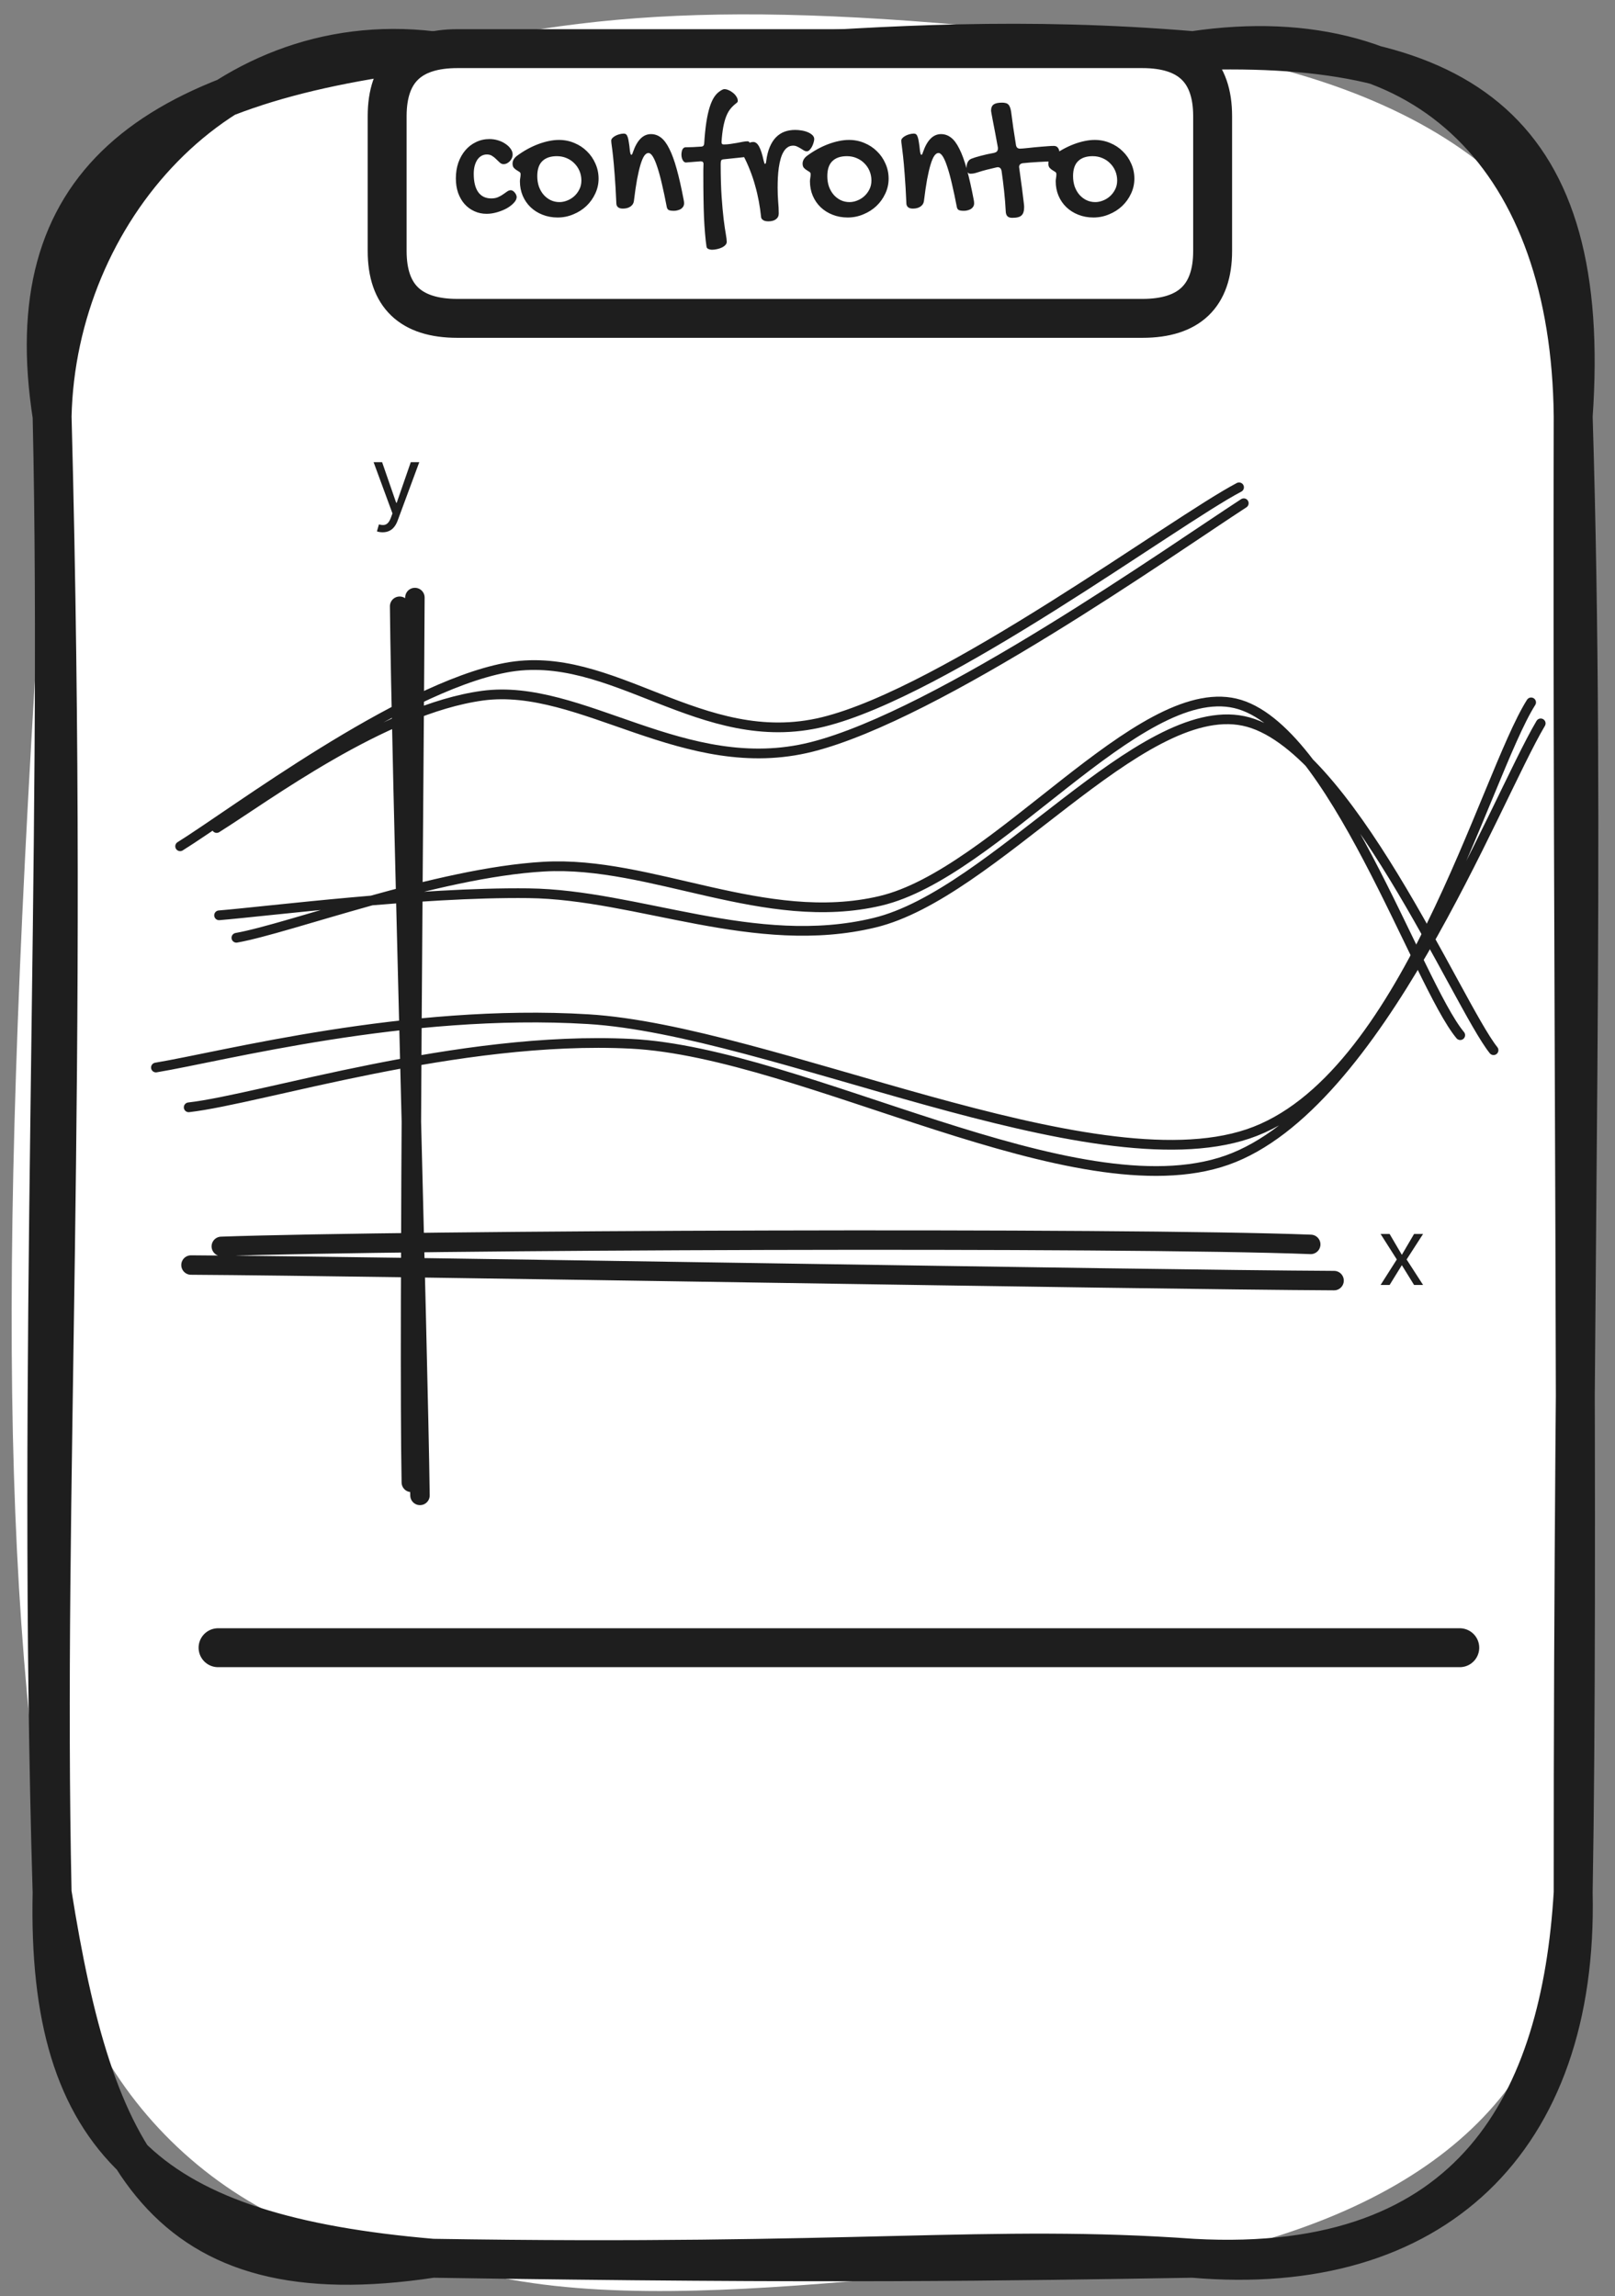 <svg width="83" height="118" viewBox="0 0 83 118" fill="none" xmlns="http://www.w3.org/2000/svg">
<rect x="0" y="0" width="83" height="118" fill="#808080" stroke="none"/>
<path d="M22.221 2.605C32.157 0.196 41.416 0.038 61.308 2.605C75.307 4.866 83.299 12.196 80.851 21.397C78.5 35.751 83.376 50.626 80.851 97.261C80.512 107.253 73.759 113.411 61.308 116.053C49.079 115.951 32.225 119.895 22.221 116.053C11.618 115.337 3.549 106.983 2.678 97.261C-0.176 79.707 -0.011 60.059 2.678 21.397C4.99 8.522 9.286 4.187 22.221 2.605Z" fill="white"/>
<path d="M22.221 2.605C32.835 4.494 43.864 1.135 61.308 2.605M22.221 2.605C32.902 3.368 43.767 3.303 61.308 2.605M22.221 2.605C7.467 4.363 0.83 9.517 2.678 21.397M22.221 2.605C11.25 1.303 2.91 10.95 2.678 21.397M61.308 2.605C73.43 0.8 80.716 8.336 80.851 21.397M61.308 2.605C75.298 2.103 81.877 6.763 80.851 21.397M80.851 21.397C81.519 43.119 80.832 64.469 80.851 97.261M80.851 21.397C80.783 50.059 81.151 80.228 80.851 97.261M80.851 97.261C81.141 110.071 73.624 117.123 61.308 116.053M80.851 97.261C80.213 107.857 75.859 116.863 61.308 116.053M61.308 116.053C50.917 115.309 43.99 116.407 22.221 116.053M61.308 116.053C51.643 116.211 42.703 116.369 22.221 116.053M22.221 116.053C7.806 114.825 2.398 110.109 2.678 97.261M22.221 116.053C8.299 118.174 4.836 110.862 2.678 97.261M2.678 97.261C2.233 76.591 3.578 55.585 2.678 21.397M2.678 97.261C1.865 70.097 3.181 43.491 2.678 21.397" stroke="#1E1E1E" stroke-width="2" stroke-linecap="round"/>
<path d="M11.207 84.677C21.84 84.677 64.389 84.677 75.022 84.677" stroke="#1E1E1E" stroke-width="2" stroke-linecap="round"/>
<path d="M23.506 2.5C31.091 2.5 38.676 2.5 58.712 2.5C61.112 2.5 62.321 3.653 62.321 5.97C62.321 7.84 62.321 9.71 62.321 12.9C62.321 15.207 61.112 16.361 58.712 16.361C48.873 16.361 39.034 16.361 23.506 16.361C21.097 16.361 19.897 15.207 19.897 12.9C19.897 10.928 19.897 8.956 19.897 5.97C19.897 3.653 21.097 2.5 23.506 2.5Z" fill="white"/>
<path d="M23.506 2.5C37.215 2.5 50.924 2.5 58.712 2.5M23.506 2.5C36.054 2.5 48.602 2.5 58.712 2.5M23.506 2.5C21.097 2.5 19.897 3.653 19.897 5.97C19.897 9.282 19.897 11.086 19.897 12.9C19.897 15.207 21.097 16.361 23.506 16.361M58.712 2.5C61.112 2.5 62.321 3.653 62.321 5.97M62.321 5.97C62.321 7.84 62.321 9.71 62.321 12.9M62.321 5.97C62.321 7.644 62.321 9.328 62.321 12.9M62.321 12.9C62.321 15.207 61.112 16.361 58.712 16.361M58.712 16.361C50.131 16.361 41.549 16.361 23.506 16.361M58.712 16.361C46.164 16.361 33.626 16.361 23.506 16.361" stroke="#1E1E1E" stroke-width="2" stroke-linecap="round"/>
<path d="M25.155 7.147C25.308 7.147 25.455 7.169 25.599 7.213C25.743 7.257 25.869 7.317 25.977 7.393C26.088 7.466 26.178 7.551 26.245 7.648C26.312 7.742 26.346 7.838 26.346 7.938C26.346 8.003 26.333 8.066 26.306 8.127C26.28 8.186 26.245 8.238 26.201 8.285C26.157 8.329 26.107 8.366 26.052 8.395C25.996 8.422 25.937 8.435 25.876 8.435C25.808 8.435 25.747 8.41 25.691 8.36C25.636 8.307 25.576 8.25 25.511 8.189C25.45 8.124 25.379 8.067 25.3 8.017C25.224 7.964 25.132 7.938 25.023 7.938C24.918 7.938 24.823 7.963 24.738 8.013C24.653 8.063 24.581 8.133 24.522 8.224C24.467 8.312 24.423 8.417 24.39 8.54C24.361 8.66 24.347 8.792 24.347 8.936C24.347 9.346 24.424 9.659 24.579 9.876C24.735 10.09 24.957 10.197 25.247 10.197C25.385 10.197 25.502 10.175 25.599 10.131C25.699 10.087 25.785 10.039 25.858 9.986C25.934 9.933 26.003 9.885 26.065 9.841C26.126 9.797 26.189 9.775 26.254 9.775C26.289 9.775 26.324 9.787 26.359 9.81C26.394 9.831 26.425 9.859 26.451 9.894C26.481 9.926 26.504 9.963 26.522 10.004C26.542 10.045 26.553 10.086 26.553 10.127C26.553 10.223 26.504 10.323 26.408 10.425C26.314 10.528 26.192 10.622 26.043 10.707C25.893 10.789 25.726 10.856 25.542 10.909C25.36 10.961 25.183 10.988 25.01 10.988C24.779 10.988 24.566 10.943 24.373 10.852C24.18 10.764 24.013 10.641 23.872 10.482C23.731 10.321 23.622 10.13 23.542 9.907C23.466 9.684 23.428 9.438 23.428 9.169C23.428 8.876 23.471 8.606 23.555 8.36C23.643 8.114 23.764 7.901 23.916 7.723C24.071 7.541 24.254 7.401 24.465 7.301C24.676 7.198 24.906 7.147 25.155 7.147ZM26.72 9.314C26.72 9.264 26.726 9.208 26.737 9.147C26.749 9.085 26.755 9.018 26.755 8.944C26.755 8.895 26.733 8.857 26.689 8.83C26.648 8.804 26.601 8.775 26.548 8.742C26.495 8.71 26.447 8.669 26.403 8.619C26.362 8.569 26.342 8.498 26.342 8.404C26.342 8.337 26.359 8.269 26.394 8.202C26.433 8.134 26.487 8.073 26.557 8.017C26.73 7.888 26.909 7.773 27.093 7.67C27.281 7.567 27.467 7.481 27.651 7.411C27.839 7.34 28.023 7.286 28.205 7.248C28.387 7.21 28.561 7.191 28.728 7.191C29.009 7.191 29.273 7.244 29.519 7.349C29.768 7.452 29.983 7.594 30.165 7.776C30.349 7.954 30.494 8.165 30.6 8.408C30.708 8.649 30.763 8.906 30.763 9.182C30.763 9.451 30.705 9.708 30.591 9.951C30.48 10.191 30.329 10.402 30.139 10.584C29.948 10.765 29.724 10.909 29.466 11.014C29.211 11.123 28.942 11.177 28.658 11.177C28.379 11.177 28.122 11.13 27.884 11.036C27.647 10.943 27.442 10.814 27.269 10.649C27.096 10.482 26.961 10.286 26.865 10.061C26.768 9.832 26.72 9.583 26.72 9.314ZM28.754 10.386C28.877 10.386 29.005 10.361 29.137 10.311C29.268 10.261 29.389 10.19 29.497 10.096C29.608 9.999 29.699 9.882 29.769 9.744C29.843 9.607 29.879 9.451 29.879 9.278C29.879 9.103 29.847 8.939 29.783 8.786C29.718 8.634 29.629 8.502 29.515 8.391C29.403 8.276 29.27 8.187 29.115 8.123C28.962 8.058 28.797 8.026 28.618 8.026C28.293 8.026 28.044 8.111 27.871 8.281C27.698 8.448 27.612 8.706 27.612 9.054C27.612 9.245 27.64 9.422 27.695 9.586C27.754 9.747 27.834 9.888 27.937 10.008C28.039 10.125 28.16 10.217 28.297 10.285C28.438 10.352 28.59 10.386 28.754 10.386ZM31.413 7.226C31.413 7.182 31.432 7.14 31.47 7.099C31.508 7.055 31.558 7.017 31.619 6.984C31.681 6.949 31.75 6.922 31.826 6.901C31.905 6.878 31.984 6.866 32.063 6.866C32.107 6.866 32.144 6.878 32.173 6.901C32.205 6.924 32.233 6.97 32.257 7.037C32.28 7.102 32.301 7.194 32.318 7.314C32.339 7.431 32.358 7.585 32.375 7.776C32.387 7.834 32.397 7.88 32.406 7.912C32.418 7.941 32.432 7.956 32.45 7.956C32.476 7.956 32.503 7.91 32.529 7.819C32.743 7.201 33.052 6.892 33.456 6.892C33.644 6.892 33.814 6.951 33.966 7.068C34.121 7.185 34.265 7.377 34.397 7.644C34.532 7.907 34.659 8.256 34.779 8.69C34.899 9.12 35.019 9.652 35.139 10.285C35.145 10.317 35.15 10.346 35.153 10.373C35.156 10.399 35.157 10.424 35.157 10.447C35.157 10.515 35.141 10.573 35.109 10.623C35.08 10.67 35.04 10.71 34.99 10.742C34.94 10.771 34.885 10.793 34.823 10.808C34.762 10.825 34.7 10.834 34.639 10.834C34.516 10.834 34.426 10.821 34.37 10.795C34.318 10.768 34.284 10.718 34.269 10.645C34.184 10.2 34.101 9.804 34.019 9.459C33.94 9.113 33.861 8.823 33.782 8.588C33.705 8.351 33.629 8.171 33.553 8.048C33.477 7.925 33.401 7.863 33.325 7.863C33.248 7.863 33.177 7.912 33.109 8.008C33.045 8.102 32.982 8.25 32.92 8.452C32.859 8.654 32.799 8.911 32.74 9.221C32.684 9.532 32.63 9.902 32.578 10.333C32.563 10.45 32.504 10.544 32.402 10.614C32.299 10.685 32.169 10.72 32.011 10.72C31.905 10.72 31.825 10.698 31.769 10.654C31.713 10.61 31.683 10.55 31.677 10.474C31.65 9.864 31.621 9.363 31.589 8.971C31.559 8.575 31.532 8.259 31.505 8.022C31.479 7.781 31.457 7.603 31.439 7.485C31.422 7.368 31.413 7.282 31.413 7.226ZM35.245 8.351C35.178 8.345 35.123 8.301 35.082 8.219C35.041 8.137 35.021 8.047 35.021 7.947C35.021 7.9 35.025 7.855 35.034 7.811C35.04 7.764 35.052 7.723 35.069 7.688C35.087 7.652 35.109 7.625 35.135 7.604C35.161 7.581 35.192 7.569 35.227 7.569C35.336 7.569 35.46 7.566 35.601 7.56C35.742 7.551 35.892 7.543 36.054 7.534C36.136 7.525 36.181 7.477 36.19 7.389C36.216 6.964 36.253 6.598 36.3 6.29C36.347 5.983 36.404 5.723 36.471 5.512C36.538 5.298 36.615 5.126 36.7 4.994C36.788 4.862 36.884 4.761 36.99 4.691C37.022 4.667 37.06 4.644 37.104 4.62C37.148 4.594 37.189 4.581 37.227 4.581C37.3 4.581 37.376 4.6 37.455 4.638C37.538 4.673 37.612 4.72 37.68 4.778C37.75 4.834 37.807 4.899 37.851 4.972C37.895 5.042 37.917 5.112 37.917 5.183C37.917 5.209 37.911 5.231 37.899 5.249C37.888 5.263 37.873 5.278 37.855 5.293C37.741 5.378 37.64 5.473 37.552 5.578C37.464 5.684 37.389 5.813 37.328 5.965C37.267 6.117 37.215 6.3 37.174 6.514C37.133 6.728 37.102 6.986 37.082 7.288C37.082 7.335 37.089 7.37 37.104 7.393C37.121 7.414 37.152 7.424 37.196 7.424C37.31 7.424 37.425 7.415 37.539 7.398C37.656 7.38 37.767 7.362 37.873 7.345C37.978 7.324 38.078 7.305 38.172 7.288C38.266 7.27 38.349 7.261 38.422 7.261C38.475 7.261 38.513 7.294 38.536 7.358C38.563 7.42 38.576 7.496 38.576 7.587C38.576 7.639 38.572 7.693 38.563 7.749C38.554 7.805 38.539 7.855 38.519 7.899C38.501 7.942 38.478 7.981 38.449 8.013C38.419 8.042 38.383 8.06 38.339 8.066L37.17 8.189C37.108 8.197 37.07 8.222 37.056 8.263C37.044 8.304 37.038 8.361 37.038 8.435C37.038 9.082 37.054 9.639 37.086 10.105C37.118 10.57 37.154 10.961 37.192 11.278C37.233 11.597 37.269 11.848 37.302 12.029C37.334 12.214 37.35 12.347 37.35 12.429C37.35 12.491 37.325 12.546 37.275 12.596C37.228 12.646 37.167 12.689 37.091 12.724C37.017 12.759 36.937 12.785 36.849 12.803C36.761 12.823 36.679 12.834 36.603 12.834C36.53 12.834 36.464 12.82 36.405 12.794C36.349 12.771 36.317 12.73 36.309 12.671C36.279 12.466 36.254 12.24 36.234 11.994C36.213 11.751 36.196 11.48 36.181 11.181C36.169 10.885 36.16 10.562 36.155 10.21C36.149 9.856 36.146 9.467 36.146 9.046C36.146 8.937 36.146 8.832 36.146 8.729C36.146 8.627 36.149 8.524 36.155 8.422C36.155 8.334 36.106 8.29 36.01 8.29L35.245 8.351ZM40.76 7.485C40.652 7.485 40.556 7.515 40.474 7.573C40.392 7.629 40.322 7.708 40.264 7.811C40.205 7.91 40.157 8.029 40.118 8.167C40.08 8.301 40.05 8.449 40.026 8.61C40.003 8.772 39.987 8.94 39.978 9.116C39.969 9.292 39.965 9.469 39.965 9.648C39.965 9.882 39.974 10.113 39.991 10.342C40.012 10.568 40.022 10.777 40.022 10.97C40.022 11.096 39.975 11.194 39.881 11.265C39.788 11.338 39.654 11.375 39.481 11.375C39.449 11.375 39.413 11.372 39.371 11.366C39.33 11.36 39.291 11.348 39.253 11.331C39.218 11.313 39.185 11.288 39.156 11.256C39.13 11.227 39.115 11.186 39.112 11.133C39.086 10.875 39.048 10.611 38.998 10.342C38.948 10.072 38.885 9.804 38.809 9.538C38.736 9.268 38.646 9.002 38.541 8.738C38.438 8.474 38.32 8.216 38.185 7.964C38.161 7.921 38.141 7.88 38.123 7.841C38.109 7.803 38.101 7.767 38.101 7.732C38.101 7.688 38.12 7.641 38.159 7.591C38.2 7.538 38.249 7.49 38.308 7.446C38.37 7.402 38.435 7.367 38.506 7.34C38.579 7.311 38.649 7.297 38.717 7.297C38.828 7.297 38.926 7.374 39.011 7.529C39.096 7.682 39.175 7.926 39.248 8.263C39.263 8.322 39.275 8.363 39.284 8.386C39.292 8.41 39.304 8.422 39.319 8.422C39.351 8.422 39.371 8.372 39.38 8.272C39.415 7.994 39.475 7.755 39.56 7.556C39.645 7.354 39.751 7.188 39.877 7.059C40.006 6.927 40.152 6.831 40.316 6.769C40.483 6.708 40.666 6.677 40.866 6.677C40.98 6.677 41.096 6.687 41.213 6.708C41.33 6.728 41.435 6.759 41.529 6.8C41.623 6.841 41.699 6.891 41.758 6.949C41.816 7.008 41.846 7.074 41.846 7.147C41.846 7.2 41.834 7.263 41.81 7.336C41.79 7.406 41.762 7.475 41.727 7.543C41.692 7.607 41.651 7.663 41.604 7.71C41.56 7.754 41.514 7.776 41.468 7.776C41.415 7.776 41.364 7.761 41.314 7.732C41.264 7.699 41.21 7.666 41.151 7.63C41.096 7.595 41.035 7.563 40.971 7.534C40.91 7.502 40.839 7.485 40.76 7.485ZM41.626 9.314C41.626 9.264 41.632 9.208 41.643 9.147C41.655 9.085 41.661 9.018 41.661 8.944C41.661 8.895 41.639 8.857 41.595 8.83C41.554 8.804 41.507 8.775 41.455 8.742C41.402 8.71 41.353 8.669 41.309 8.619C41.268 8.569 41.248 8.498 41.248 8.404C41.248 8.337 41.266 8.269 41.301 8.202C41.339 8.134 41.393 8.073 41.463 8.017C41.636 7.888 41.815 7.773 41.999 7.67C42.187 7.567 42.373 7.481 42.557 7.411C42.745 7.34 42.93 7.286 43.111 7.248C43.293 7.21 43.467 7.191 43.634 7.191C43.915 7.191 44.179 7.244 44.425 7.349C44.674 7.452 44.889 7.594 45.071 7.776C45.256 7.954 45.401 8.165 45.506 8.408C45.615 8.649 45.669 8.906 45.669 9.182C45.669 9.451 45.612 9.708 45.497 9.951C45.386 10.191 45.235 10.402 45.045 10.584C44.854 10.765 44.63 10.909 44.372 11.014C44.118 11.123 43.848 11.177 43.564 11.177C43.285 11.177 43.028 11.13 42.79 11.036C42.553 10.943 42.348 10.814 42.175 10.649C42.002 10.482 41.868 10.286 41.771 10.061C41.674 9.832 41.626 9.583 41.626 9.314ZM43.66 10.386C43.784 10.386 43.911 10.361 44.043 10.311C44.175 10.261 44.295 10.19 44.403 10.096C44.514 9.999 44.605 9.882 44.676 9.744C44.749 9.607 44.785 9.451 44.785 9.278C44.785 9.103 44.753 8.939 44.689 8.786C44.624 8.634 44.535 8.502 44.421 8.391C44.309 8.276 44.176 8.187 44.021 8.123C43.868 8.058 43.703 8.026 43.524 8.026C43.199 8.026 42.95 8.111 42.777 8.281C42.604 8.448 42.518 8.706 42.518 9.054C42.518 9.245 42.546 9.422 42.601 9.586C42.66 9.747 42.741 9.888 42.843 10.008C42.946 10.125 43.066 10.217 43.203 10.285C43.344 10.352 43.496 10.386 43.66 10.386ZM46.319 7.226C46.319 7.182 46.338 7.14 46.376 7.099C46.414 7.055 46.464 7.017 46.526 6.984C46.587 6.949 46.656 6.922 46.732 6.901C46.811 6.878 46.891 6.866 46.97 6.866C47.014 6.866 47.05 6.878 47.08 6.901C47.112 6.924 47.139 6.97 47.163 7.037C47.186 7.102 47.207 7.194 47.224 7.314C47.245 7.431 47.264 7.585 47.282 7.776C47.293 7.834 47.304 7.88 47.312 7.912C47.324 7.941 47.339 7.956 47.356 7.956C47.383 7.956 47.409 7.91 47.435 7.819C47.649 7.201 47.958 6.892 48.363 6.892C48.55 6.892 48.72 6.951 48.872 7.068C49.028 7.185 49.171 7.377 49.303 7.644C49.438 7.907 49.565 8.256 49.685 8.69C49.806 9.12 49.926 9.652 50.046 10.285C50.052 10.317 50.056 10.346 50.059 10.373C50.062 10.399 50.063 10.424 50.063 10.447C50.063 10.515 50.047 10.573 50.015 10.623C49.986 10.67 49.946 10.71 49.896 10.742C49.847 10.771 49.791 10.793 49.729 10.808C49.668 10.825 49.606 10.834 49.545 10.834C49.422 10.834 49.332 10.821 49.277 10.795C49.224 10.768 49.19 10.718 49.176 10.645C49.091 10.2 49.007 9.804 48.925 9.459C48.846 9.113 48.767 8.823 48.688 8.588C48.612 8.351 48.535 8.171 48.459 8.048C48.383 7.925 48.307 7.863 48.231 7.863C48.155 7.863 48.083 7.912 48.016 8.008C47.951 8.102 47.888 8.25 47.827 8.452C47.765 8.654 47.705 8.911 47.646 9.221C47.591 9.532 47.536 9.902 47.484 10.333C47.469 10.45 47.41 10.544 47.308 10.614C47.205 10.685 47.075 10.72 46.917 10.72C46.811 10.72 46.731 10.698 46.675 10.654C46.62 10.61 46.589 10.55 46.583 10.474C46.556 9.864 46.527 9.363 46.495 8.971C46.466 8.575 46.438 8.259 46.411 8.022C46.385 7.781 46.363 7.603 46.346 7.485C46.328 7.368 46.319 7.282 46.319 7.226ZM50.934 5.697C50.934 5.542 50.977 5.433 51.065 5.372C51.153 5.307 51.298 5.275 51.5 5.275C51.574 5.275 51.635 5.282 51.685 5.297C51.738 5.309 51.782 5.332 51.817 5.367C51.855 5.402 51.884 5.449 51.905 5.508C51.928 5.564 51.947 5.635 51.962 5.723C51.997 5.996 52.035 6.277 52.076 6.567C52.12 6.857 52.165 7.149 52.212 7.442C52.23 7.573 52.299 7.639 52.419 7.639C52.451 7.639 52.504 7.636 52.577 7.63C52.653 7.622 52.743 7.613 52.845 7.604C52.948 7.592 53.057 7.581 53.175 7.569C53.295 7.557 53.413 7.547 53.531 7.538C53.651 7.526 53.764 7.518 53.869 7.512C53.977 7.503 54.073 7.499 54.155 7.499C54.219 7.499 54.27 7.512 54.309 7.538C54.347 7.562 54.376 7.594 54.396 7.635C54.42 7.673 54.434 7.717 54.44 7.767C54.449 7.814 54.453 7.862 54.453 7.912C54.453 7.956 54.445 8.001 54.427 8.048C54.413 8.095 54.391 8.137 54.361 8.175C54.335 8.211 54.301 8.24 54.26 8.263C54.219 8.287 54.172 8.298 54.12 8.298C53.865 8.298 53.607 8.307 53.346 8.325C53.088 8.339 52.83 8.36 52.573 8.386C52.441 8.404 52.375 8.47 52.375 8.584C52.375 8.593 52.376 8.605 52.379 8.619C52.382 8.631 52.384 8.641 52.384 8.65C52.419 8.905 52.451 9.144 52.48 9.366C52.513 9.589 52.539 9.788 52.559 9.964C52.583 10.137 52.6 10.282 52.612 10.399C52.627 10.513 52.634 10.589 52.634 10.628C52.634 10.733 52.624 10.821 52.603 10.891C52.583 10.964 52.549 11.023 52.502 11.067C52.455 11.114 52.392 11.146 52.313 11.164C52.237 11.184 52.141 11.194 52.023 11.194C51.912 11.194 51.83 11.168 51.777 11.115C51.724 11.063 51.695 10.982 51.689 10.874C51.672 10.528 51.644 10.181 51.606 9.832C51.568 9.481 51.524 9.13 51.474 8.782C51.448 8.656 51.382 8.593 51.276 8.593C51.267 8.593 51.257 8.594 51.245 8.597C51.234 8.6 51.224 8.602 51.215 8.602C51.033 8.643 50.862 8.684 50.701 8.725C50.539 8.766 50.389 8.81 50.248 8.857C50.169 8.883 50.099 8.902 50.037 8.914C49.975 8.922 49.92 8.927 49.87 8.927C49.803 8.927 49.753 8.898 49.721 8.839C49.688 8.777 49.672 8.701 49.672 8.61C49.672 8.578 49.675 8.542 49.681 8.501C49.687 8.457 49.699 8.414 49.716 8.373C49.731 8.329 49.754 8.29 49.786 8.255C49.816 8.216 49.857 8.186 49.91 8.162C50.033 8.112 50.197 8.061 50.402 8.008C50.607 7.953 50.838 7.901 51.096 7.855C51.155 7.84 51.2 7.817 51.232 7.784C51.267 7.749 51.285 7.698 51.285 7.63C51.285 7.616 51.285 7.601 51.285 7.587C51.285 7.569 51.282 7.551 51.276 7.534C51.229 7.264 51.184 7.02 51.14 6.8C51.099 6.577 51.062 6.387 51.03 6.229C51.001 6.07 50.977 5.946 50.96 5.855C50.942 5.764 50.934 5.712 50.934 5.697ZM54.256 9.314C54.256 9.264 54.262 9.208 54.273 9.147C54.285 9.085 54.291 9.018 54.291 8.944C54.291 8.895 54.269 8.857 54.225 8.83C54.184 8.804 54.137 8.775 54.084 8.742C54.032 8.71 53.983 8.669 53.939 8.619C53.898 8.569 53.878 8.498 53.878 8.404C53.878 8.337 53.895 8.269 53.931 8.202C53.969 8.134 54.023 8.073 54.093 8.017C54.266 7.888 54.445 7.773 54.629 7.67C54.817 7.567 55.003 7.481 55.187 7.411C55.375 7.34 55.559 7.286 55.741 7.248C55.923 7.21 56.097 7.191 56.264 7.191C56.545 7.191 56.809 7.244 57.055 7.349C57.304 7.452 57.519 7.594 57.701 7.776C57.886 7.954 58.031 8.165 58.136 8.408C58.245 8.649 58.299 8.906 58.299 9.182C58.299 9.451 58.242 9.708 58.127 9.951C58.016 10.191 57.865 10.402 57.675 10.584C57.484 10.765 57.26 10.909 57.002 11.014C56.747 11.123 56.478 11.177 56.194 11.177C55.915 11.177 55.658 11.13 55.42 11.036C55.183 10.943 54.978 10.814 54.805 10.649C54.632 10.482 54.497 10.286 54.401 10.061C54.304 9.832 54.256 9.583 54.256 9.314ZM56.29 10.386C56.413 10.386 56.541 10.361 56.673 10.311C56.805 10.261 56.925 10.19 57.033 10.096C57.144 9.999 57.235 9.882 57.306 9.744C57.379 9.607 57.415 9.451 57.415 9.278C57.415 9.103 57.383 8.939 57.319 8.786C57.254 8.634 57.165 8.502 57.051 8.391C56.939 8.276 56.806 8.187 56.651 8.123C56.498 8.058 56.333 8.026 56.154 8.026C55.829 8.026 55.58 8.111 55.407 8.281C55.234 8.448 55.148 8.706 55.148 9.054C55.148 9.245 55.176 9.422 55.231 9.586C55.29 9.747 55.37 9.888 55.473 10.008C55.576 10.125 55.696 10.217 55.833 10.285C55.974 10.352 56.126 10.386 56.29 10.386Z" fill="#1E1E1E"/>
<path d="M20.539 31.155C20.607 38.764 21.488 69.371 21.584 76.85M21.323 30.708C21.294 38.188 20.994 68.571 21.139 76.18" stroke="#1E1E1E" stroke-linecap="round"/>
<path d="M9.816 65.011C19.53 65.067 58.616 65.764 68.562 65.811M11.374 64.052C20.942 63.718 57.755 63.578 67.362 63.95" stroke="#1E1E1E" stroke-linecap="round"/>
<path d="M9.258 43.491C11.957 41.817 20.461 35.379 25.966 34.319C31.471 33.249 36.019 38.644 42.307 37.1C48.586 35.556 60.303 26.82 63.679 25.044M11.135 42.552C13.641 40.989 19.697 36.449 24.796 35.751C29.885 35.063 35.196 40.031 41.717 38.384C48.238 36.737 60.196 28.281 63.921 25.862" stroke="#1E1E1E" stroke-width="0.5" stroke-linecap="round"/>
<path d="M12.149 48.193C14.887 47.709 22.434 44.853 27.949 44.537C33.473 44.22 39.326 47.69 45.247 46.295C51.168 44.899 58.521 34.992 63.484 36.145C68.457 37.299 72.85 50.556 75.046 53.197M11.259 47.039C13.833 46.825 21.544 45.839 27.155 45.904C32.767 45.969 38.813 48.9 44.938 47.42C51.062 45.951 58.599 35.959 63.9 37.048C69.202 38.136 74.92 51.672 76.758 53.97" stroke="#1E1E1E" stroke-width="0.5" stroke-linecap="round"/>
<path d="M8.014 54.86C11.449 54.292 20.872 51.808 30.228 52.376C39.583 52.943 56.059 60.99 64.138 58.274C72.216 55.567 76.29 39.891 78.689 36.096M9.698 56.906C13.432 56.478 23.542 53.194 32.433 53.641C41.334 54.097 55.266 62.367 63.054 59.623C70.843 56.878 76.812 41.175 79.182 37.175" stroke="#1E1E1E" stroke-width="0.5" stroke-linecap="round"/>
<path d="M71.417 63.415L72.045 64.486L72.673 63.415H73.136L72.29 64.725L73.136 66.034H72.673L72.045 65.018L71.417 66.034H70.953L71.786 64.725L70.953 63.415H71.417Z" fill="#1E1E1E"/>
<path d="M19.665 27.354C19.597 27.354 19.536 27.348 19.482 27.337C19.429 27.327 19.392 27.317 19.372 27.306L19.474 26.951C19.572 26.977 19.658 26.986 19.733 26.979C19.808 26.972 19.875 26.938 19.933 26.878C19.992 26.819 20.046 26.723 20.095 26.59L20.17 26.385L19.201 23.752H19.638L20.361 25.839H20.388L21.111 23.752H21.548L20.436 26.754C20.386 26.889 20.324 27.001 20.25 27.09C20.176 27.18 20.09 27.246 19.992 27.289C19.896 27.332 19.787 27.354 19.665 27.354Z" fill="#1E1E1E"/>
</svg>
